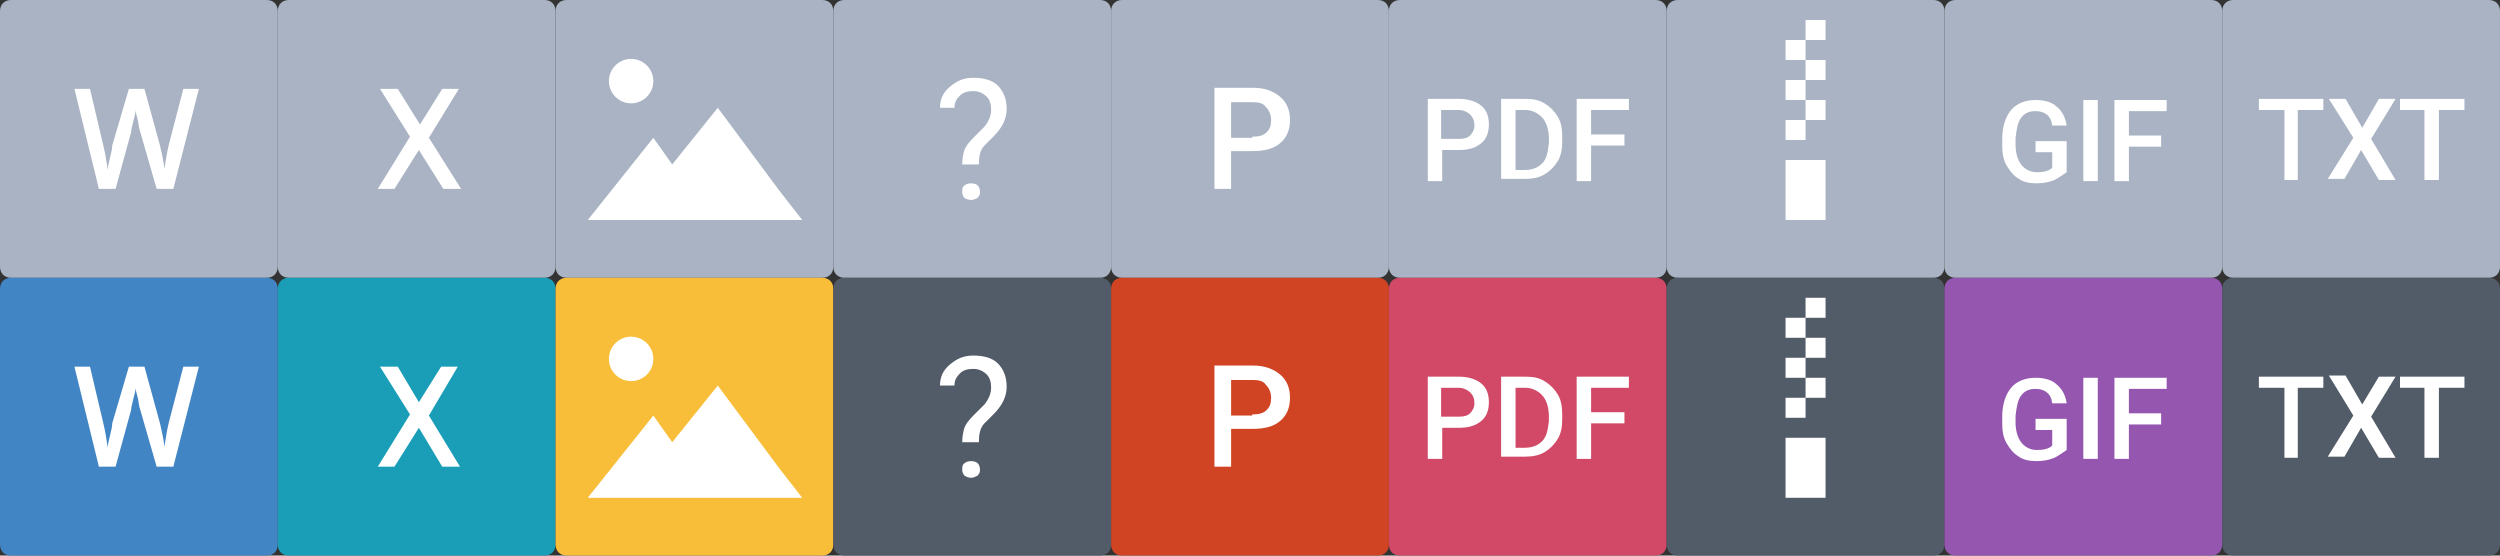 <?xml version="1.0" encoding="utf-8"?><!--Generator: Adobe Illustrator 17.1.0, SVG Export Plug-In . SVG Version: 6.00 Build 0)--><!DOCTYPE svg PUBLIC "-//W3C//DTD SVG 1.1//EN" "http://www.w3.org/Graphics/SVG/1.1/DTD/svg11.dtd"><svg version="1.1" id="Layer_1" xmlns="http://www.w3.org/2000/svg" xmlns:xlink="http://www.w3.org/1999/xlink" x="0px" y="0px" width="225" height="50" viewBox="-9 0 225 50" enable-background="new -9 0 225 50" xml:space="preserve"><rect x="-9" y="0" width="225" height="50" fill="#333333" stroke="none"/><defs><g id="i1"><path fill="#A9B3C4" d="M25,1c0-0.6-0.4-1-1-1H1C0.4,0,0,0.4,0,1v23c0,0.6,0.4,1,1,1h23c0.6,0,1-0.4,1-1V1z"/><g><path fill="#FFFFFF" d="M6.8,9.9v6.3H5.6V9.9H3.3v-1h5.8v1H6.8z"/><path fill="#FFFFFF" d="M14.1,8.9h1.5l-2.2,3.6l2.2,3.7h-1.5l-1.6-2.7L11,16.1H9.5l2.3-3.7L9.6,8.9h1.5l1.5,2.6L14.1,8.9z"/><path fill="#FFFFFF" d="M19.5,9.9v6.3h-1.3V9.9H16v-1h5.8v1H19.5z"/></g></g><g id="i2"><path fill="#525C69" d="M25,26c0-0.6-0.4-1-1-1H1c-0.6,0-1,0.4-1,1v23c0,0.6,0.4,1,1,1h23c0.6,0,1-0.4,1-1V26z"/><g><path fill="#FFFFFF" d="M6.8,34.9v6.3H5.6v-6.3H3.3v-1h5.8v1H6.8z"/><path fill="#FFFFFF" d="M14.1,33.9h1.5l-2.2,3.6l2.2,3.7h-1.5l-1.6-2.7L11,41.1H9.5l2.3-3.7l-2.2-3.6h1.5l1.5,2.6L14.1,33.9z"/><path fill="#FFFFFF" d="M19.5,34.9v6.3h-1.3v-6.3H16v-1h5.8v1H19.5z"/></g></g><g id="a1"><path fill="#9556AF" d="M16,1c0-0.6-0.4-1-1-1H-8c-0.6,0-1,0.4-1,1v23c0,0.6,0.4,1,1,1h23c0.6,0,1-0.4,1-1V1z"/><g><path fill="#FFFFFF" d="M0.9,16.2c-0.5,0.2-1,0.3-1.6,0.3c-0.6,0-1.2-0.1-1.6-0.4c-0.5-0.3-0.8-0.7-1.1-1.2s-0.4-1.1-0.4-1.8v-0.6
			c0-1.1,0.3-2,0.8-2.6c0.5-0.6,1.3-0.9,2.2-0.9c0.8,0,1.5,0.2,1.9,0.6c0.5,0.4,0.8,1,0.9,1.7H0.7c-0.1-0.9-0.7-1.3-1.5-1.3
			c-0.6,0-1,0.2-1.3,0.6c-0.3,0.4-0.4,1-0.5,1.8v0.6c0,0.8,0.2,1.4,0.5,1.8c0.3,0.4,0.8,0.7,1.4,0.7c0.6,0,1.1-0.1,1.4-0.4v-1.4
			h-1.5v-1H2v2.8C1.7,15.7,1.3,16,0.9,16.2z"/><path fill="#FFFFFF" d="M3.5,16.3V9h1.3v7.3H3.5z"/><path fill="#FFFFFF" d="M7.6,13.2v3.1H6.3V9h4.7v1H7.6v2.2h2.9v1H7.6z"/></g></g><g id="a2"><path fill="#A9B3C4" d="M16,1c0-0.6-0.4-1-1-1H-8c-0.6,0-1,0.4-1,1v23c0,0.6,0.4,1,1,1h23c0.6,0,1-0.4,1-1V1z"/><g><path fill="#FFFFFF" d="M0.9,16.2c-0.5,0.2-1,0.3-1.6,0.3c-0.6,0-1.2-0.1-1.6-0.4c-0.5-0.3-0.8-0.7-1.1-1.2s-0.4-1.1-0.4-1.8v-0.6
			c0-1.1,0.3-2,0.8-2.6c0.5-0.6,1.3-0.9,2.2-0.9c0.8,0,1.5,0.2,1.9,0.6c0.5,0.4,0.8,1,0.9,1.7H0.7c-0.1-0.9-0.7-1.3-1.5-1.3
			c-0.6,0-1,0.2-1.3,0.6c-0.3,0.4-0.4,1-0.5,1.8v0.6c0,0.8,0.2,1.4,0.5,1.8c0.3,0.4,0.8,0.7,1.4,0.7c0.6,0,1.1-0.1,1.4-0.4v-1.4
			h-1.5v-1H2v2.8C1.7,15.7,1.3,16,0.9,16.2z"/><path fill="#FFFFFF" d="M3.5,16.3V9h1.3v7.3H3.5z"/><path fill="#FFFFFF" d="M7.6,13.2v3.1H6.3V9h4.7v1H7.6v2.2h2.9v1H7.6z"/></g></g><g id="b1"><path fill="#525C69" d="M16,1c0-0.6-0.4-1-1-1H-8c-0.6,0-1,0.4-1,1v23c0,0.6,0.4,1,1,1h23c0.6,0,1-0.4,1-1V1z"/><g><polygon fill="#FFFFFF" points="3.5,1.8 3.5,3.6 1.7,3.6 1.7,5.4 3.5,5.4 3.5,3.6 5.3,3.6 5.3,1.8 		"/><polygon fill="#FFFFFF" points="3.5,7.2 5.3,7.2 5.3,5.4 3.5,5.4 3.5,7.2 1.7,7.2 1.7,9 3.5,9 		"/><polygon fill="#FFFFFF" points="3.5,10.8 5.3,10.8 5.3,9 3.5,9 3.5,10.8 1.7,10.8 1.7,12.6 3.5,12.6 		"/><rect x="1.7" y="14.4" fill="#FFFFFF" width="3.6" height="5.4"/></g></g><g id="b2"><path fill="#A9B3C4" d="M16,1c0-0.6-0.4-1-1-1H-8c-0.6,0-1,0.4-1,1v23c0,0.6,0.4,1,1,1h23c0.6,0,1-0.4,1-1V1z"/><g><polygon fill="#FFFFFF" points="3.5,1.8 3.5,3.6 1.7,3.6 1.7,5.4 3.5,5.4 3.5,3.6 5.3,3.6 5.3,1.8 		"/><polygon fill="#FFFFFF" points="3.5,7.2 5.3,7.2 5.3,5.4 3.5,5.4 3.5,7.2 1.7,7.2 1.7,9 3.5,9 		"/><polygon fill="#FFFFFF" points="3.5,10.8 5.3,10.8 5.3,9 3.5,9 3.5,10.8 1.7,10.8 1.7,12.6 3.5,12.6 		"/><rect x="1.7" y="14.4" fill="#FFFFFF" width="3.6" height="5.4"/></g></g><g id="c1"><path fill="#D14967" d="M16,1c0-0.6-0.4-1-1-1H-8c-0.6,0-1,0.4-1,1v23c0,0.6,0.4,1,1,1h23c0.6,0,1-0.4,1-1V1z"/><g><path fill="#FFFFFF" d="M-4.2,16.3h-1.3V8.9h2.8c0.8,0,1.5,0.2,2,0.6c0.5,0.4,0.7,1,0.7,1.7c0,0.7-0.2,1.3-0.7,1.7s-1.1,0.6-2,0.6
			h-1.5V16.3z M-2.7,12.5c0.5,0,0.8-0.1,1-0.3c0.2-0.2,0.4-0.5,0.4-0.9c0-0.4-0.1-0.7-0.4-1c-0.2-0.2-0.6-0.4-1-0.4h-1.6v2.6H-2.7z"/><path fill="#FFFFFF" d="M1.1,8.9h2.2C4,8.9,4.5,9,5,9.3c0.5,0.3,0.9,0.7,1.2,1.2s0.4,1.1,0.4,1.8v0.4c0,0.7-0.1,1.3-0.4,1.8
			c-0.3,0.5-0.7,0.9-1.2,1.2s-1.1,0.4-1.8,0.4H1.1V8.9z M2.4,15.3h0.8c0.7,0,1.2-0.2,1.6-0.6c0.4-0.4,0.5-1,0.6-1.8v-0.4
			c0-0.8-0.2-1.4-0.5-1.8S4,9.9,3.3,9.9H2.4V15.3z"/><path fill="#FFFFFF" d="M9.2,13.2v3.1H7.9V8.9h4.7v1H9.2v2.2h3v1H9.2z"/></g></g><g id="c2"><path fill="#A9B3C4" d="M16,1c0-0.6-0.4-1-1-1H-8c-0.6,0-1,0.4-1,1v23c0,0.6,0.4,1,1,1h23c0.6,0,1-0.4,1-1V1z"/><g><path fill="#FFFFFF" d="M-4.2,16.3h-1.3V8.9h2.8c0.8,0,1.5,0.2,2,0.6c0.5,0.4,0.7,1,0.7,1.7c0,0.7-0.2,1.3-0.7,1.7s-1.1,0.6-2,0.6
			h-1.5V16.3z M-2.7,12.5c0.5,0,0.8-0.1,1-0.3c0.2-0.2,0.4-0.5,0.4-0.9c0-0.4-0.1-0.7-0.4-1c-0.2-0.2-0.6-0.4-1-0.4h-1.6v2.6H-2.7z"/><path fill="#FFFFFF" d="M1.1,8.9h2.2C4,8.9,4.5,9,5,9.3c0.5,0.3,0.9,0.7,1.2,1.2s0.4,1.1,0.4,1.8v0.4c0,0.7-0.1,1.3-0.4,1.8
			c-0.3,0.5-0.7,0.9-1.2,1.2s-1.1,0.4-1.8,0.4H1.1V8.9z M2.4,15.3h0.8c0.7,0,1.2-0.2,1.6-0.6c0.4-0.4,0.5-1,0.6-1.8v-0.4
			c0-0.8-0.2-1.4-0.5-1.8S4,9.9,3.3,9.9H2.4V15.3z"/><path fill="#FFFFFF" d="M9.2,13.2v3.1H7.9V8.9h4.7v1H9.2v2.2h3v1H9.2z"/></g></g><g id="d1"><path fill="#D14423" d="M16,1c0-0.6-0.4-1-1-1H-8c-0.6,0-1,0.4-1,1v23c0,0.6,0.4,1,1,1h23c0.6,0,1-0.4,1-1V1z"/><g><path fill="#FFFFFF" d="M1.8,17H0.3V7.9h3.5c1,0,1.8,0.3,2.4,0.8c0.6,0.5,0.9,1.2,0.9,2.1c0,0.9-0.3,1.6-0.9,2.1s-1.4,0.7-2.5,0.7
			H1.8V17z M3.7,12.3c0.6,0,1-0.1,1.3-0.4s0.4-0.6,0.4-1.1c0-0.5-0.2-0.9-0.5-1.2C4.7,9.3,4.3,9.2,3.8,9.2H1.8v3.2H3.7z"/></g></g><g id="d2"><path fill="#A9B3C4" d="M16,1c0-0.6-0.4-1-1-1H-8c-0.6,0-1,0.4-1,1v23c0,0.6,0.4,1,1,1h23c0.6,0,1-0.4,1-1V1z"/><g><path fill="#FFFFFF" d="M1.8,17H0.3V7.9h3.5c1,0,1.8,0.3,2.4,0.8c0.6,0.5,0.9,1.2,0.9,2.1c0,0.9-0.3,1.6-0.9,2.1s-1.4,0.7-2.5,0.7
			H1.8V17z M3.7,12.3c0.6,0,1-0.1,1.3-0.4s0.4-0.6,0.4-1.1c0-0.5-0.2-0.9-0.5-1.2C4.7,9.3,4.3,9.2,3.8,9.2H1.8v3.2H3.7z"/></g></g><g id="e1"><path fill="#525C69" d="M16,1c0-0.6-0.4-1-1-1H-8c-0.6,0-1,0.4-1,1v23c0,0.6,0.4,1,1,1h23c0.6,0,1-0.4,1-1V1z"/><g><path fill="#FFFFFF" d="M2.8,13.5c0.1-0.3,0.4-0.7,0.8-1.1l1-1c0.4-0.5,0.6-1,0.6-1.5c0-0.5-0.1-0.9-0.4-1.2
			C4.5,8.4,4.1,8.2,3.6,8.2c-0.5,0-0.9,0.1-1.2,0.4C2.1,8.9,1.9,9.2,1.9,9.7H0.6c0-0.8,0.3-1.4,0.9-1.9S2.7,7,3.6,7
			c0.9,0,1.7,0.2,2.2,0.7s0.8,1.2,0.8,2.1c0,0.9-0.4,1.7-1.2,2.5l-0.8,0.8c-0.4,0.4-0.5,1-0.5,1.7H2.6C2.6,14.3,2.7,13.8,2.8,13.5z
			 M2.8,16.7c0.1-0.1,0.3-0.2,0.6-0.2s0.5,0.1,0.6,0.2c0.1,0.1,0.2,0.3,0.2,0.6S4.1,17.6,4,17.8C3.8,17.9,3.6,18,3.4,18
			s-0.5-0.1-0.6-0.2c-0.1-0.1-0.2-0.3-0.2-0.5S2.6,16.8,2.8,16.7z"/></g></g><g id="e2"><path fill="#A9B3C4" d="M16,1c0-0.6-0.4-1-1-1H-8c-0.6,0-1,0.4-1,1v23c0,0.6,0.4,1,1,1h23c0.6,0,1-0.4,1-1V1z"/><g><path fill="#FFFFFF" d="M2.8,13.5c0.1-0.3,0.4-0.7,0.8-1.1l1-1c0.4-0.5,0.6-1,0.6-1.5c0-0.5-0.1-0.9-0.4-1.2
			C4.5,8.4,4.1,8.2,3.6,8.2c-0.5,0-0.9,0.1-1.2,0.4C2.1,8.9,1.9,9.2,1.9,9.7H0.6c0-0.8,0.3-1.4,0.9-1.9S2.7,7,3.6,7
			c0.9,0,1.7,0.2,2.2,0.7s0.8,1.2,0.8,2.1c0,0.9-0.4,1.7-1.2,2.5l-0.8,0.8c-0.4,0.4-0.5,1-0.5,1.7H2.6C2.6,14.3,2.7,13.8,2.8,13.5z
			 M2.8,16.7c0.1-0.1,0.3-0.2,0.6-0.2s0.5,0.1,0.6,0.2c0.1,0.1,0.2,0.3,0.2,0.6S4.1,17.6,4,17.8C3.8,17.9,3.6,18,3.4,18
			s-0.5-0.1-0.6-0.2c-0.1-0.1-0.2-0.3-0.2-0.5S2.6,16.8,2.8,16.7z"/></g></g><g id="f1"><path fill="#F8BE39" d="M16,1c0-0.6-0.4-1-1-1H-8c-0.6,0-1,0.4-1,1v23c0,0.6,0.4,1,1,1h23c0.6,0,1-0.4,1-1V1z"/><g><circle fill="#FFFFFF" cx="-2.2" cy="7.3" r="2"/><polygon fill="#FFFFFF" points="11.1,17.1 5.6,9.7 1.5,14.8 -0.2,12.4 -6.1,19.8 -2.5,19.8 5.3,19.8 13.2,19.8 		"/></g></g><g id="f2"><path fill="#A9B3C4" d="M16,1c0-0.6-0.4-1-1-1H-8c-0.6,0-1,0.4-1,1v23c0,0.6,0.4,1,1,1h23c0.6,0,1-0.4,1-1V1z"/><g><circle fill="#FFFFFF" cx="-2.2" cy="7.3" r="2"/><polygon fill="#FFFFFF" points="11.1,17.1 5.6,9.7 1.5,14.8 -0.2,12.4 -6.1,19.8 -2.5,19.8 5.3,19.8 13.2,19.8 		"/></g></g><g id="g1"><path fill="#1A9EB7" d="M15,0H-8c-0.6,0-1,0.4-1,1v23c0,0.6,0.4,1,1,1h23c0.6,0,1-0.4,1-1V1C16,0.4,15.6,0,15,0z"/><polygon fill="#FFFFFF" points="5.8,17 3.7,13.5 1.5,17 0,17 2.9,12.3 0.2,8 1.8,8 3.7,11.2 5.7,8 7.2,8 4.6,12.4 7.4,17 		"/></g><g id="g2"><path fill="#A9B3C4" d="M16,1c0-0.6-0.4-1-1-1H-8c-0.6,0-1,0.4-1,1v23c0,0.6,0.4,1,1,1h23c0.6,0,1-0.4,1-1V1z"/><polygon fill="#FFFFFF" points="5.9,17 3.7,13.5 1.5,17 0,17 2.9,12.3 0.2,8 1.8,8 3.8,11.2 5.8,8 7.3,8 4.6,12.4 7.5,17 		"/></g><g id="h1"><path fill="#4285C5" d="M16,1c0-0.6-0.4-1-1-1H-8c-0.6,0-1,0.4-1,1v23c0,0.6,0.4,1,1,1h23c0.6,0,1-0.4,1-1V1z"/><path fill="#FFFFFF" d="M6.6,17H5.1l-1.5-5.2c-0.1-0.2-0.1-0.6-0.2-1s-0.2-0.7-0.2-0.9c0,0.3-0.1,0.6-0.2,1s-0.2,0.8-0.2,1L1.4,17
		h-1.5l-1.1-4.5L-2.3,8h1.4l1.2,5.1c0.2,0.8,0.3,1.6,0.4,2.2c0-0.3,0.1-0.7,0.2-1.1s0.2-0.8,0.2-1.1L2.6,8H4l1.4,5.1
		c0.1,0.5,0.3,1.2,0.4,2.1C5.9,14.6,6,13.8,6.2,13l1.3-5h1.4L6.6,17z"/></g><g id="h2"><path fill="#A9B3C4" d="M16,1c0-0.6-0.4-1-1-1H-8c-0.6,0-1,0.4-1,1v23c0,0.6,0.4,1,1,1h23c0.6,0,1-0.4,1-1V1z"/><path fill="#FFFFFF" d="M6.6,17H5.1l-1.5-5.2c-0.1-0.2-0.1-0.6-0.2-1s-0.2-0.7-0.2-0.9c0,0.3-0.1,0.6-0.2,1s-0.2,0.8-0.2,1L1.4,17
		h-1.5l-1.1-4.5L-2.3,8h1.4l1.2,5.1c0.2,0.8,0.3,1.6,0.4,2.2c0-0.3,0.1-0.7,0.2-1.1s0.2-0.8,0.2-1.1L2.6,8H4l1.4,5.1
		c0.1,0.5,0.3,1.2,0.4,2.1C5.9,14.6,6,13.8,6.2,13l1.3-5h1.4L6.6,17z"/></g></defs><use xmlns="http://www.w3.org/2000/svg" xmlns:xlink="http://www.w3.org/1999/xlink" xlink:href="#h2" transform="translate(0,0)"/><use xmlns="http://www.w3.org/2000/svg" xmlns:xlink="http://www.w3.org/1999/xlink" xlink:href="#h1" transform="translate(0,25)"/><use xmlns="http://www.w3.org/2000/svg" xmlns:xlink="http://www.w3.org/1999/xlink" xlink:href="#g2" transform="translate(25,0)"/><use xmlns="http://www.w3.org/2000/svg" xmlns:xlink="http://www.w3.org/1999/xlink" xlink:href="#g1" transform="translate(25,25)"/><use xmlns="http://www.w3.org/2000/svg" xmlns:xlink="http://www.w3.org/1999/xlink" xlink:href="#f2" transform="translate(50,0)"/><use xmlns="http://www.w3.org/2000/svg" xmlns:xlink="http://www.w3.org/1999/xlink" xlink:href="#f1" transform="translate(50,25)"/><use xmlns="http://www.w3.org/2000/svg" xmlns:xlink="http://www.w3.org/1999/xlink" xlink:href="#e2" transform="translate(75,0)"/><use xmlns="http://www.w3.org/2000/svg" xmlns:xlink="http://www.w3.org/1999/xlink" xlink:href="#e1" transform="translate(75,25)"/><use xmlns="http://www.w3.org/2000/svg" xmlns:xlink="http://www.w3.org/1999/xlink" xlink:href="#d2" transform="translate(100,0)"/><use xmlns="http://www.w3.org/2000/svg" xmlns:xlink="http://www.w3.org/1999/xlink" xlink:href="#d1" transform="translate(100,25)"/><use xmlns="http://www.w3.org/2000/svg" xmlns:xlink="http://www.w3.org/1999/xlink" xlink:href="#c2" transform="translate(125,0)"/><use xmlns="http://www.w3.org/2000/svg" xmlns:xlink="http://www.w3.org/1999/xlink" xlink:href="#c1" transform="translate(125,25)"/><use xmlns="http://www.w3.org/2000/svg" xmlns:xlink="http://www.w3.org/1999/xlink" xlink:href="#b2" transform="translate(150,0)"/><use xmlns="http://www.w3.org/2000/svg" xmlns:xlink="http://www.w3.org/1999/xlink" xlink:href="#b1" transform="translate(150,25)"/><use xmlns="http://www.w3.org/2000/svg" xmlns:xlink="http://www.w3.org/1999/xlink" xlink:href="#a2" transform="translate(175,0)"/><use xmlns="http://www.w3.org/2000/svg" xmlns:xlink="http://www.w3.org/1999/xlink" xlink:href="#a1" transform="translate(175,25)"/><use xmlns="http://www.w3.org/2000/svg" xmlns:xlink="http://www.w3.org/1999/xlink" xlink:href="#i1" transform="translate(191,0)"/><use xmlns="http://www.w3.org/2000/svg" xmlns:xlink="http://www.w3.org/1999/xlink" xlink:href="#i2" transform="translate(191,0)"/></svg>